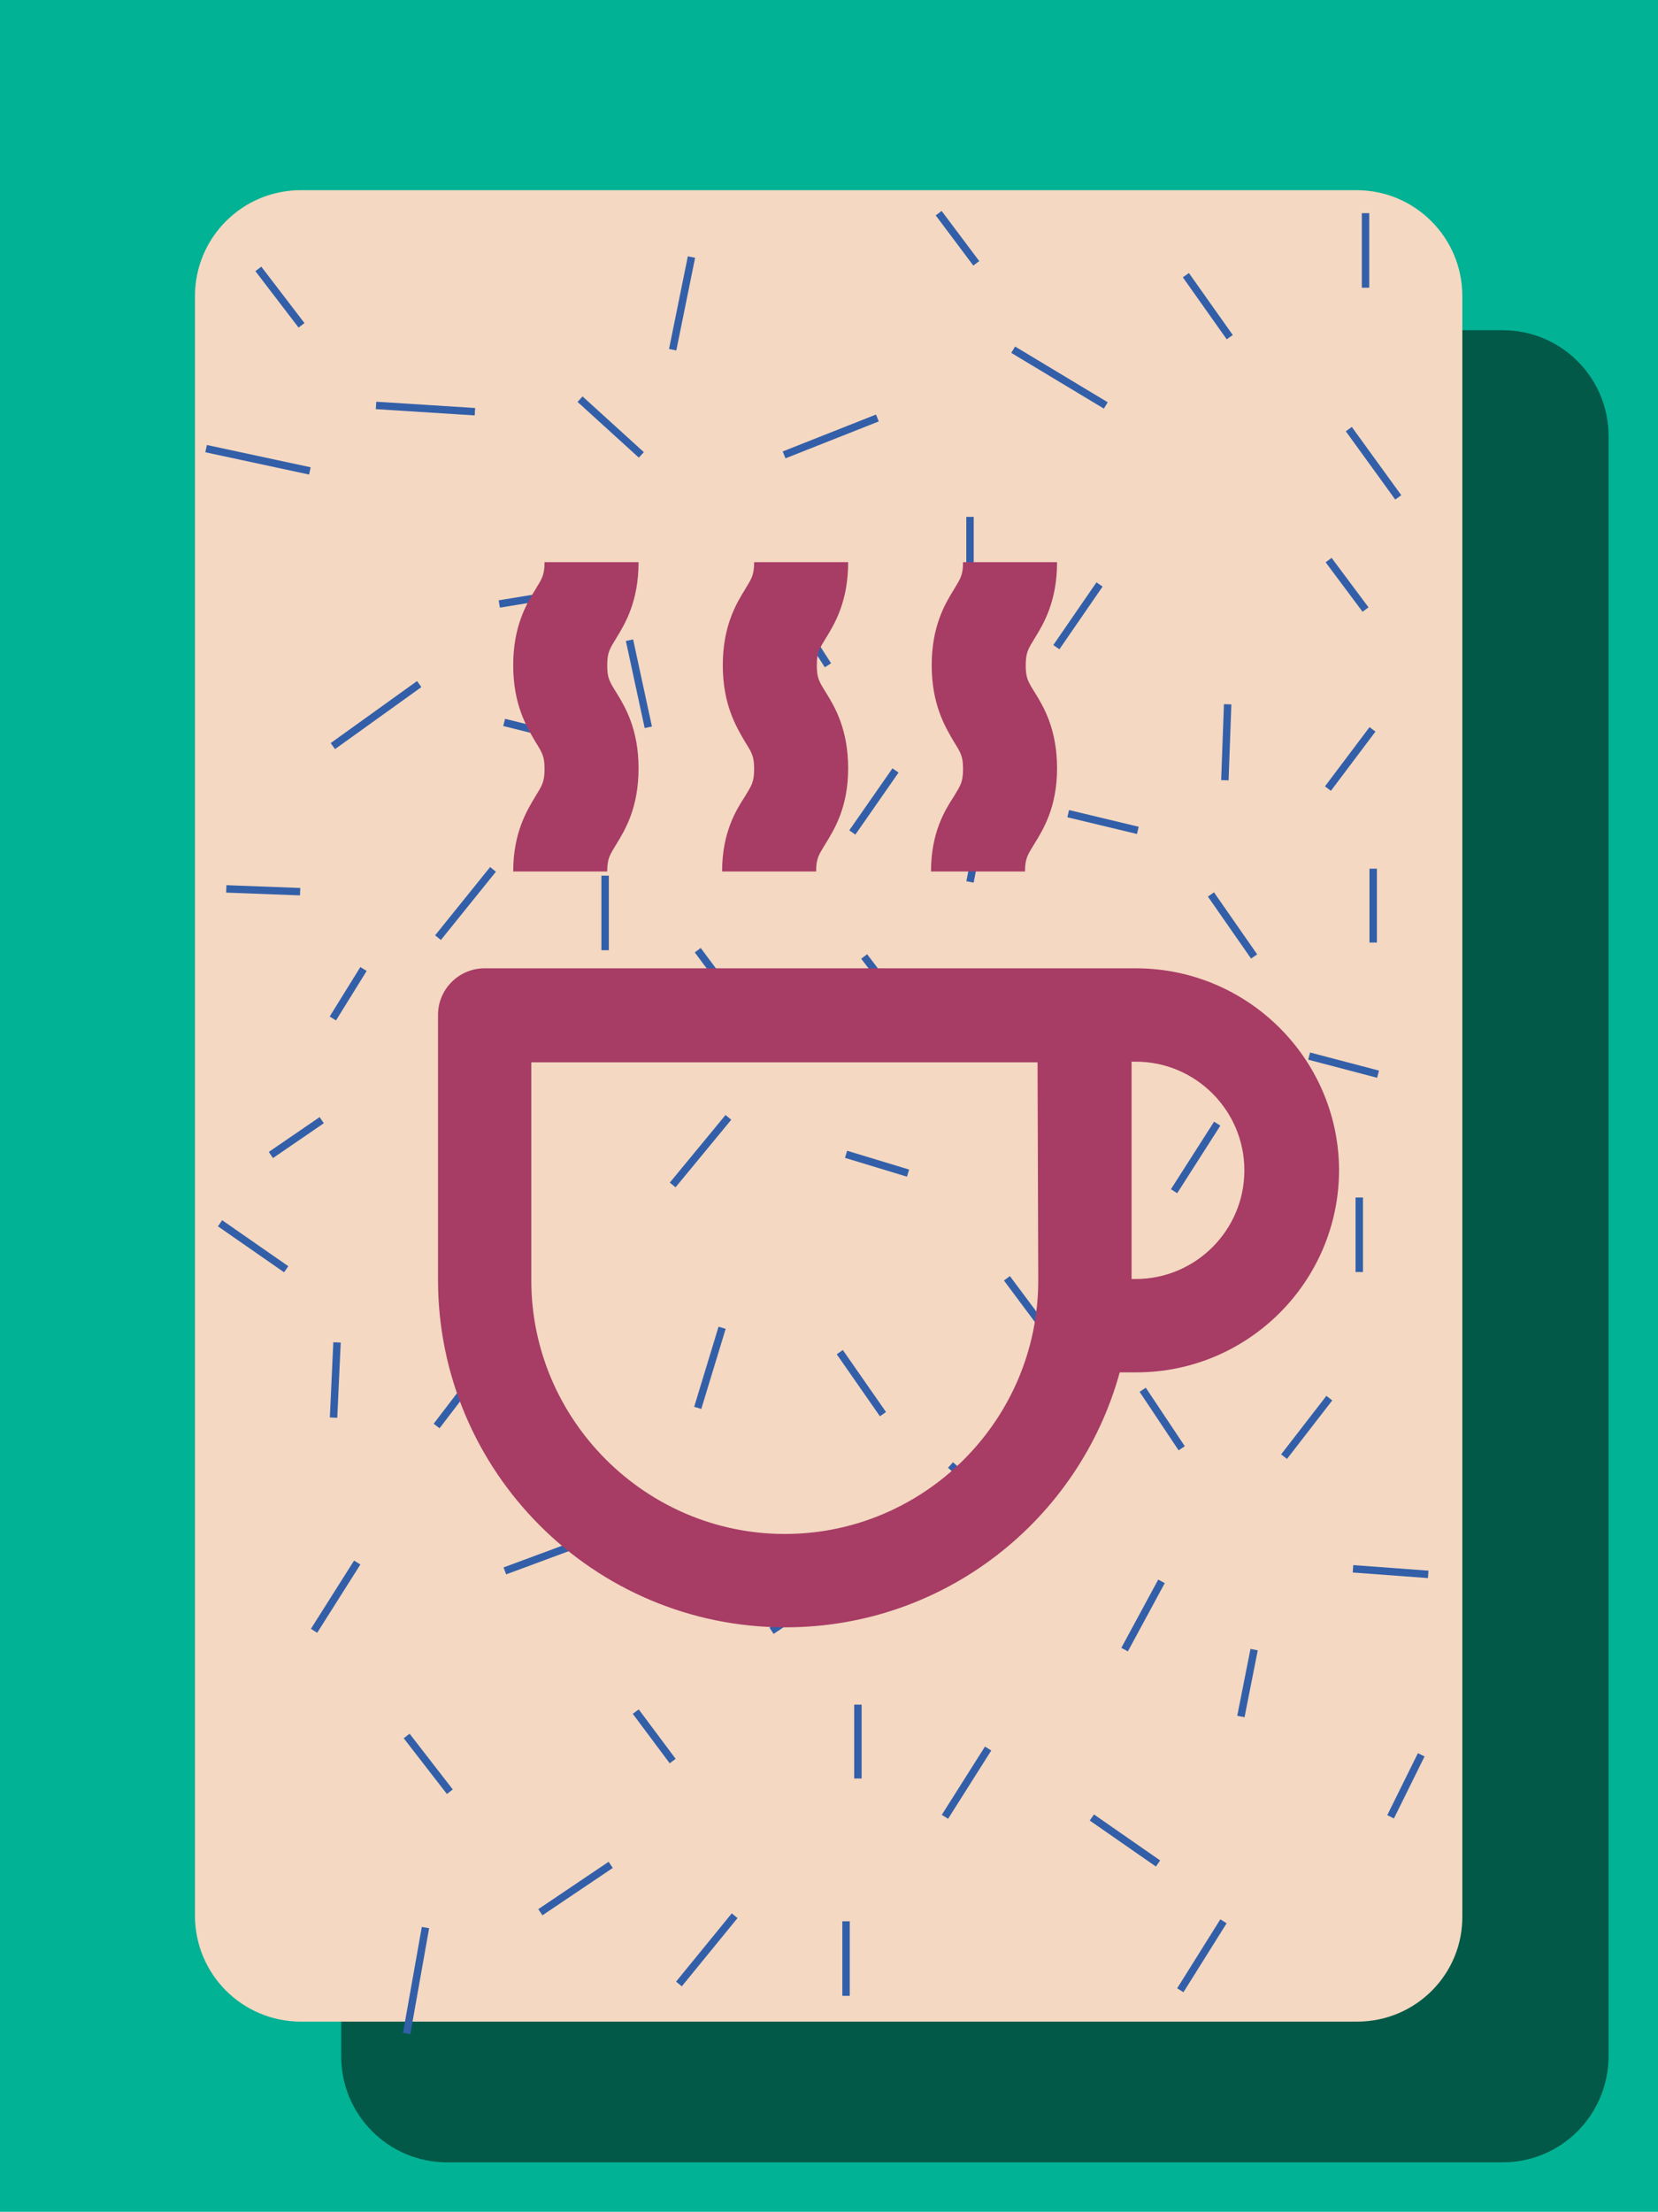 <?xml version="1.0" encoding="utf-8"?>
<!-- Generator: Adobe Illustrator 19.0.0, SVG Export Plug-In . SVG Version: 6.00 Build 0)  -->
<svg version="1.1" id="Calque_1" xmlns="http://www.w3.org/2000/svg" xmlns:xlink="http://www.w3.org/1999/xlink" x="0px" y="0px"
	 viewBox="0 0 238.1 317.5" style="enable-background:new 0 0 238.1 317.5;" xml:space="preserve">
<style type="text/css">
	.st0{fill:#01B295;stroke:#335FA9;stroke-width:1.066;}
	.st1{fill:#025948;}
	.st2{fill:#F4D8C1;}
	.st3{fill:none;stroke:#335FA9;stroke-width:0.221;}
	.st4{fill:none;stroke:#335FA9;stroke-width:1.066;}
	.st5{fill:#A73C65;}
</style>
<rect x="-4.7" y="-1.9" class="st0" width="249.4" height="324.7"/>
<path class="st1" d="M215.8,310.4H64.2c-8.4,0-15.2-6.8-15.2-15.2V62.6c0-8.4,6.8-15.2,15.2-15.2h151.6c8.4,0,15.2,6.8,15.2,15.2
	v232.5C231,303.6,224.2,310.4,215.8,310.4z"/>
<path class="st2" d="M194.9,290.2H43.2c-8.4,0-15.2-6.8-15.2-15.2V42.5c0-8.4,6.8-15.2,15.2-15.2h151.6c8.4,0,15.2,6.8,15.2,15.2
	V275C210.1,283.4,203.3,290.2,194.9,290.2z"/>
<g id="XMLID_995_">
	<line id="XMLID_1103_" class="st3" x1="653.1" y1="-315.6" x2="651.1" y2="-314.1"/>
	<line id="XMLID_1102_" class="st3" x1="652" y1="-274.2" x2="650.4" y2="-272.9"/>
	<line id="XMLID_1101_" class="st3" x1="702.9" y1="-318.4" x2="700.5" y2="-317.8"/>
	<line id="XMLID_1100_" class="st3" x1="701.9" y1="-309.7" x2="700.1" y2="-308.4"/>
	<line id="XMLID_1099_" class="st3" x1="704" y1="-305.9" x2="701.8" y2="-305.9"/>
	<line id="XMLID_1098_" class="st3" x1="701.6" y1="-300.3" x2="699.5" y2="-301.6"/>
	<line id="XMLID_1097_" class="st3" x1="703.2" y1="-294.3" x2="701.8" y2="-293.2"/>
	<line id="XMLID_1096_" class="st3" x1="701.4" y1="-285.4" x2="699.4" y2="-287.1"/>
	<line id="XMLID_1095_" class="st3" x1="702.9" y1="-277.3" x2="699.7" y2="-277.9"/>
	<line id="XMLID_1094_" class="st3" x1="695.7" y1="-278.6" x2="694" y2="-277.3"/>
	<line id="XMLID_1093_" class="st3" x1="701.8" y1="-290.4" x2="699.5" y2="-290.4"/>
	<line id="XMLID_1092_" class="st3" x1="691.6" y1="-310.6" x2="690.2" y2="-312.7"/>
	<line id="XMLID_1091_" class="st3" x1="669.5" y1="-311.8" x2="668.3" y2="-313.6"/>
	<line id="XMLID_1090_" class="st3" x1="680.6" y1="-315" x2="682" y2="-317"/>
	<line id="XMLID_1089_" class="st3" x1="699" y1="-269.9" x2="699.8" y2="-272.1"/>
	<line id="XMLID_1088_" class="st3" x1="695.4" y1="-269.8" x2="694.9" y2="-272.2"/>
	<line id="XMLID_1087_" class="st3" x1="690.9" y1="-288.2" x2="689.5" y2="-290.3"/>
	<line id="XMLID_1086_" class="st3" x1="684.7" y1="-309.1" x2="683.5" y2="-311"/>
	<line id="XMLID_1085_" class="st3" x1="684.2" y1="-269.1" x2="684.3" y2="-271.4"/>
	<line id="XMLID_1084_" class="st3" x1="678.8" y1="-271.7" x2="680.1" y2="-273.7"/>
	<line id="XMLID_1083_" class="st3" x1="672.6" y1="-270.3" x2="671.6" y2="-271.8"/>
	<line id="XMLID_1082_" class="st3" x1="686" y1="-293.5" x2="687.7" y2="-295.5"/>
	<line id="XMLID_1081_" class="st3" x1="660.6" y1="-270.2" x2="661.6" y2="-271.7"/>
	<line id="XMLID_1080_" class="st3" x1="655.7" y1="-271.3" x2="656.4" y2="-274.4"/>
	<line id="XMLID_1079_" class="st3" x1="652.5" y1="-269.2" x2="651.3" y2="-270.9"/>
	<line id="XMLID_1078_" class="st3" x1="668.8" y1="-271.9" x2="668.9" y2="-274.2"/>
	<line id="XMLID_1077_" class="st3" x1="654.2" y1="-319.7" x2="656.8" y2="-318.6"/>
	<line id="XMLID_1076_" class="st3" x1="652.2" y1="-308.3" x2="652.4" y2="-310.6"/>
	<line id="XMLID_1075_" class="st3" x1="654.8" y1="-291.3" x2="655.9" y2="-288.5"/>
	<line id="XMLID_1074_" class="st3" x1="652.8" y1="-295.4" x2="654.4" y2="-298.1"/>
	<line id="XMLID_1073_" class="st3" x1="670.4" y1="-320.2" x2="668.8" y2="-318.4"/>
	<line id="XMLID_1072_" class="st3" x1="673.6" y1="-320.2" x2="676" y2="-318.2"/>
	<line id="XMLID_1071_" class="st3" x1="685.9" y1="-320.2" x2="688.3" y2="-318.8"/>
	<line id="XMLID_1070_" class="st3" x1="687.6" y1="-315.8" x2="686.1" y2="-313.4"/>
	<line id="XMLID_1069_" class="st3" x1="692.7" y1="-316.7" x2="696.4" y2="-318.4"/>
	<line id="XMLID_1068_" class="st3" x1="698.3" y1="-314.1" x2="696.4" y2="-312.9"/>
	<line id="XMLID_1067_" class="st3" x1="662.7" y1="-320" x2="662.7" y2="-317.8"/>
	<line id="XMLID_1066_" class="st3" x1="660.5" y1="-316.4" x2="658.1" y2="-316"/>
	<line id="XMLID_1065_" class="st3" x1="663.6" y1="-313" x2="664" y2="-310.6"/>
	<line id="XMLID_1064_" class="st3" x1="664.4" y1="-316.4" x2="666.9" y2="-316.9"/>
	<line id="XMLID_1063_" class="st3" x1="655.7" y1="-307.7" x2="657.7" y2="-309.2"/>
	<line id="XMLID_1062_" class="st3" x1="654.4" y1="-276.4" x2="654.6" y2="-279.3"/>
	<line id="XMLID_1061_" class="st3" x1="654.2" y1="-282.5" x2="655.9" y2="-284.3"/>
	<line id="XMLID_1060_" class="st3" x1="664.6" y1="-275.1" x2="662.7" y2="-277.7"/>
	<line id="XMLID_1059_" class="st3" x1="670.8" y1="-302.5" x2="669" y2="-301.3"/>
	<line id="XMLID_1058_" class="st3" x1="691.4" y1="-298.7" x2="689.4" y2="-299.8"/>
	<line id="XMLID_1057_" class="st3" x1="668.6" y1="-294.1" x2="665.8" y2="-294.6"/>
	<line id="XMLID_1056_" class="st3" x1="672.1" y1="-287.1" x2="670.6" y2="-286"/>
	<line id="XMLID_1055_" class="st3" x1="670.3" y1="-278.2" x2="668.2" y2="-279.9"/>
	<line id="XMLID_1054_" class="st3" x1="672.7" y1="-275.1" x2="671.2" y2="-276"/>
	<line id="XMLID_1053_" class="st3" x1="670.6" y1="-283.2" x2="668.4" y2="-283.2"/>
	<line id="XMLID_1052_" class="st3" x1="678.2" y1="-309.5" x2="676.3" y2="-308.3"/>
	<line id="XMLID_1051_" class="st3" x1="680.2" y1="-305.7" x2="678" y2="-305.7"/>
	<line id="XMLID_1050_" class="st3" x1="677.8" y1="-300.2" x2="675.8" y2="-301.4"/>
	<line id="XMLID_1049_" class="st3" x1="677.3" y1="-292.2" x2="676.7" y2="-290.4"/>
	<line id="XMLID_1048_" class="st3" x1="677.6" y1="-285.2" x2="675.6" y2="-286.9"/>
	<line id="XMLID_1047_" class="st3" x1="678" y1="-279.3" x2="676.5" y2="-280.3"/>
	<line id="XMLID_1046_" class="st3" x1="695.3" y1="-290.7" x2="693.1" y2="-290.7"/>
	<line id="XMLID_1045_" class="st3" x1="665.3" y1="-291.9" x2="667.1" y2="-290.6"/>
	<line id="XMLID_1044_" class="st3" x1="668.8" y1="-308.4" x2="671" y2="-308.4"/>
	<line id="XMLID_1043_" class="st3" x1="659.8" y1="-297.9" x2="661.6" y2="-296.7"/>
	<line id="XMLID_1042_" class="st3" x1="657.7" y1="-294.1" x2="659.9" y2="-294.1"/>
	<line id="XMLID_1041_" class="st3" x1="660.1" y1="-288.5" x2="662.2" y2="-289.8"/>
	<line id="XMLID_1040_" class="st3" x1="683.7" y1="-299.2" x2="685.5" y2="-300.4"/>
	<line id="XMLID_1039_" class="st3" x1="684" y1="-304.8" x2="685.7" y2="-303.4"/>
	<line id="XMLID_1038_" class="st3" x1="689.2" y1="-307.7" x2="689" y2="-305.5"/>
	<line id="XMLID_1037_" class="st3" x1="682.3" y1="-275.2" x2="684.5" y2="-275.2"/>
	<line id="XMLID_1036_" class="st3" x1="683" y1="-279.5" x2="684.8" y2="-278.2"/>
	<line id="XMLID_1035_" class="st3" x1="688.3" y1="-282.5" x2="689.1" y2="-280.2"/>
	<line id="XMLID_1034_" class="st3" x1="684.4" y1="-291.5" x2="682.6" y2="-290.2"/>
	<line id="XMLID_1033_" class="st3" x1="684.3" y1="-286" x2="681.9" y2="-286.7"/>
	<line id="XMLID_1032_" class="st3" x1="690.9" y1="-274.6" x2="688.9" y2="-275.8"/>
	<line id="XMLID_1031_" class="st3" x1="696.4" y1="-293.3" x2="694.4" y2="-294.6"/>
	<line id="XMLID_1030_" class="st3" x1="694.8" y1="-285.2" x2="693.3" y2="-284.1"/>
	<line id="XMLID_1029_" class="st3" x1="663.3" y1="-301.8" x2="665.6" y2="-301.7"/>
	<line id="XMLID_1028_" class="st3" x1="664.1" y1="-306.1" x2="665.8" y2="-304.7"/>
	<line id="XMLID_1027_" class="st3" x1="691.4" y1="-302.5" x2="693.4" y2="-302.1"/>
	<line id="XMLID_1026_" class="st3" x1="659.9" y1="-282.5" x2="660.3" y2="-280.1"/>
	<line id="XMLID_1025_" class="st3" x1="661.4" y1="-283.9" x2="664" y2="-284.5"/>
	<line id="XMLID_1024_" class="st3" x1="673" y1="-314.1" x2="676" y2="-313.6"/>
	<line id="XMLID_1023_" class="st3" x1="673.6" y1="-298.8" x2="673.9" y2="-296.3"/>
	<line id="XMLID_1022_" class="st3" x1="696.4" y1="-306.6" x2="694.6" y2="-307.5"/>
	<line id="XMLID_1021_" class="st3" x1="656.3" y1="-313.6" x2="658.7" y2="-311.6"/>
	<line id="XMLID_1020_" class="st3" x1="652.4" y1="-301.8" x2="650.6" y2="-300.5"/>
	<line id="XMLID_1019_" class="st3" x1="660.5" y1="-305.9" x2="659" y2="-304.8"/>
	<line id="XMLID_1018_" class="st3" x1="679.3" y1="-320" x2="680.7" y2="-322"/>
	<line id="XMLID_1017_" class="st3" x1="696.4" y1="-297.7" x2="697.8" y2="-299.7"/>
	<line id="XMLID_1016_" class="st3" x1="673.8" y1="-304.2" x2="674.3" y2="-306.2"/>
	<line id="XMLID_1015_" class="st3" x1="663.8" y1="-280.2" x2="664.4" y2="-282.3"/>
	<line id="XMLID_1014_" class="st3" x1="672.3" y1="-292" x2="670.8" y2="-290.9"/>
	<line id="XMLID_1013_" class="st3" x1="649.8" y1="-318.4" x2="647.4" y2="-317.8"/>
	<line id="XMLID_1012_" class="st3" x1="648.9" y1="-309.7" x2="647.1" y2="-308.4"/>
	<line id="XMLID_1011_" class="st3" x1="650.9" y1="-305.9" x2="648.7" y2="-305.9"/>
	<line id="XMLID_1010_" class="st3" x1="650.2" y1="-294.3" x2="648.7" y2="-293.2"/>
	<line id="XMLID_1009_" class="st3" x1="649.8" y1="-277.3" x2="646.7" y2="-277.9"/>
	<line id="XMLID_1008_" class="st3" x1="648.7" y1="-290.4" x2="646.5" y2="-290.4"/>
	<line id="XMLID_1007_" class="st3" x1="699" y1="-322.9" x2="699.8" y2="-325.1"/>
	<line id="XMLID_1006_" class="st3" x1="695.4" y1="-322.8" x2="694.9" y2="-325.2"/>
	<line id="XMLID_1005_" class="st3" x1="684.2" y1="-322.2" x2="684.3" y2="-324.4"/>
	<line id="XMLID_1004_" class="st3" x1="672.6" y1="-323.4" x2="671.6" y2="-324.9"/>
	<line id="XMLID_1003_" class="st3" x1="660.6" y1="-323.3" x2="661.6" y2="-324.7"/>
	<line id="XMLID_1002_" class="st3" x1="652.5" y1="-322.3" x2="651.3" y2="-324"/>
	<line id="XMLID_1001_" class="st3" x1="652.8" y1="-285.2" x2="650" y2="-285.8"/>
	<line id="XMLID_1000_" class="st3" x1="699.3" y1="-281.3" x2="697.9" y2="-283.4"/>
	<line id="XMLID_999_" class="st3" x1="666.6" y1="-297" x2="667.1" y2="-299.1"/>
	<line id="XMLID_998_" class="st3" x1="681.9" y1="-296.3" x2="680.4" y2="-295.2"/>
	<line id="XMLID_997_" class="st3" x1="689.8" y1="-322.1" x2="691.2" y2="-324.3"/>
	<line id="XMLID_996_" class="st3" x1="689.8" y1="-269" x2="691.2" y2="-271.2"/>
</g>
<g>
	<g id="XMLID_329_">
		<line id="XMLID_222_" class="st4" x1="43.3" y1="46.7" x2="37.1" y2="38.6"/>
		<line id="XMLID_226_" class="st4" x1="169.5" y1="285.7" x2="175.7" y2="275.8"/>
		<line id="XMLID_228_" class="st4" x1="97.5" y1="284.8" x2="105.5" y2="275"/>
		<line id="XMLID_229_" class="st4" x1="58.4" y1="291.9" x2="61.1" y2="276.7"/>
		<line id="XMLID_230_" class="st4" x1="64.6" y1="257.2" x2="58.4" y2="249.2"/>
		<line id="XMLID_231_" class="st4" x1="121.5" y1="286.5" x2="121.5" y2="275.8"/>
		<line id="XMLID_237_" class="st4" x1="110.8" y1="234.1" x2="120.9" y2="227.4"/>
		<line id="XMLID_240_" class="st4" x1="31.6" y1="175.6" x2="41.1" y2="182.2"/>
		<line id="XMLID_241_" class="st4" x1="38.9" y1="165.8" x2="46.2" y2="160.8"/>
		<line id="XMLID_242_" class="st4" x1="136.5" y1="210.3" x2="145.9" y2="218.7"/>
		<line id="XMLID_244_" class="st4" x1="29.6" y1="64.4" x2="44.5" y2="67.6"/>
		<line id="XMLID_246_" class="st4" x1="32.5" y1="127.6" x2="43.1" y2="128"/>
		<line id="XMLID_249_" class="st4" x1="126" y1="60" x2="112.6" y2="65.3"/>
		<line id="XMLID_250_" class="st4" x1="145.5" y1="50.2" x2="158.8" y2="58.2"/>
		<line id="XMLID_261_" class="st4" x1="193.7" y1="61.6" x2="200.8" y2="71.4"/>
		<line id="XMLID_262_" class="st4" x1="54" y1="58.2" x2="68.2" y2="59.1"/>
		<line id="XMLID_263_" class="st4" x1="83.3" y1="57.3" x2="92.1" y2="65.3"/>
		<line id="XMLID_264_" class="st4" x1="47.8" y1="107.1" x2="60.2" y2="98.2"/>
		<line id="XMLID_265_" class="st4" x1="180.1" y1="137.3" x2="173.9" y2="128.4"/>
		<line id="XMLID_266_" class="st4" x1="161.5" y1="236.8" x2="166.8" y2="227"/>
		<line id="XMLID_267_" class="st4" x1="139.3" y1="126.6" x2="141.9" y2="113.3"/>
		<line id="XMLID_268_" class="st4" x1="105.5" y1="143.5" x2="100.2" y2="136.4"/>
		<line id="XMLID_269_" class="st4" x1="62.9" y1="134.6" x2="70.8" y2="124.8"/>
		<line id="XMLID_270_" class="st4" x1="47.8" y1="146.2" x2="52.2" y2="139.1"/>
		<line id="XMLID_271_" class="st4" x1="86.9" y1="136.4" x2="86.9" y2="125.7"/>
		<line id="XMLID_273_" class="st4" x1="195.2" y1="182.6" x2="195.2" y2="171.9"/>
		<line id="XMLID_274_" class="st4" x1="168.6" y1="171" x2="174.8" y2="161.3"/>
		<line id="XMLID_275_" class="st4" x1="130.4" y1="168.4" x2="121.5" y2="165.7"/>
		<line id="XMLID_276_" class="st4" x1="96.6" y1="170.1" x2="104.6" y2="160.4"/>
		<line id="XMLID_277_" class="st4" x1="68.2" y1="171.9" x2="72.7" y2="164.8"/>
		<line id="XMLID_278_" class="st4" x1="123.2" y1="255.3" x2="123.2" y2="244.7"/>
		<line id="XMLID_279_" class="st4" x1="128.6" y1="110.6" x2="122.4" y2="119.5"/>
		<line id="XMLID_280_" class="st4" x1="197.2" y1="124.7" x2="197.2" y2="135.3"/>
		<line id="XMLID_281_" class="st4" x1="157.9" y1="83.9" x2="151.7" y2="92.9"/>
		<line id="XMLID_282_" class="st4" x1="139.3" y1="74.2" x2="139.3" y2="84.8"/>
		<line id="XMLID_283_" class="st4" x1="112.6" y1="85.7" x2="118.9" y2="95.5"/>
		<line id="XMLID_284_" class="st4" x1="164.1" y1="199.5" x2="169.7" y2="207.9"/>
		<line id="XMLID_285_" class="st4" x1="190.9" y1="200.7" x2="184.4" y2="209.1"/>
		<line id="XMLID_286_" class="st4" x1="205.1" y1="226" x2="194.3" y2="225.2"/>
		<line id="XMLID_287_" class="st4" x1="48.4" y1="192.7" x2="47.9" y2="203.5"/>
		<line id="XMLID_288_" class="st4" x1="69.2" y1="196.2" x2="62.7" y2="204.7"/>
		<line id="XMLID_289_" class="st4" x1="83.3" y1="221.5" x2="72.5" y2="225.5"/>
		<line id="XMLID_290_" class="st4" x1="126.8" y1="203" x2="120.6" y2="194.1"/>
		<line id="XMLID_291_" class="st4" x1="100.2" y1="202.1" x2="103.7" y2="190.6"/>
		<line id="XMLID_292_" class="st4" x1="45.1" y1="234.1" x2="51.3" y2="224.3"/>
		<line id="XMLID_293_" class="st4" x1="135.7" y1="260.8" x2="141.9" y2="251"/>
		<line id="XMLID_294_" class="st4" x1="96.6" y1="252.8" x2="91.3" y2="245.7"/>
		<line id="XMLID_295_" class="st4" x1="176.3" y1="101.1" x2="175.9" y2="112"/>
		<line id="XMLID_296_" class="st4" x1="197.1" y1="104.7" x2="190.7" y2="113.2"/>
		<line id="XMLID_297_" class="st4" x1="180.1" y1="236.8" x2="178.2" y2="246.4"/>
		<line id="XMLID_298_" class="st4" x1="83.3" y1="84.8" x2="71.7" y2="86.7"/>
		<line id="XMLID_299_" class="st4" x1="90.4" y1="91.9" x2="93.1" y2="104.4"/>
		<line id="XMLID_301_" class="st4" x1="162.3" y1="150.5" x2="149.9" y2="152.3"/>
		<line id="XMLID_302_" class="st4" x1="199.7" y1="260.8" x2="204.1" y2="251.9"/>
		<line id="XMLID_304_" class="st4" x1="176.6" y1="48.4" x2="170.3" y2="39.5"/>
		<line id="XMLID_305_" class="st4" x1="196.1" y1="87.5" x2="190.8" y2="80.4"/>
		<line id="XMLID_307_" class="st4" x1="156.8" y1="260.9" x2="166.3" y2="267.5"/>
		<line id="XMLID_308_" class="st4" x1="188" y1="151.6" x2="197.9" y2="154.2"/>
		<line id="XMLID_309_" class="st4" x1="72.4" y1="103.7" x2="82.4" y2="106.2"/>
		<line id="XMLID_310_" class="st4" x1="129.5" y1="144.4" x2="124.1" y2="137.3"/>
		<line id="XMLID_313_" class="st4" x1="196.1" y1="41.3" x2="196.1" y2="30.6"/>
		<line id="XMLID_314_" class="st4" x1="140.2" y1="37.8" x2="134.8" y2="30.6"/>
		<line id="XMLID_323_" class="st4" x1="96.6" y1="50.2" x2="99.3" y2="36.9"/>
		<line id="XMLID_324_" class="st4" x1="77.6" y1="274.5" x2="87.7" y2="267.7"/>
		<line id="XMLID_325_" class="st4" x1="153.4" y1="116.8" x2="163.4" y2="119.2"/>
		<line id="XMLID_326_" class="st4" x1="149.9" y1="190.6" x2="144.6" y2="183.5"/>
	</g>
</g>
<g id="XMLID_334_">
	<path id="XMLID_330_" class="st5" d="M163.1,139h-7.3H69.6c-3.7,0-6.7,3-6.7,6.7v38c0,27.5,22.3,49.9,49.9,49.9
		c22.9,0,42.2-15.5,48-36.6h2.4c16,0,29.1-13,29.1-29.1C192.2,152,179.2,139,163.1,139z M149.1,183.8c0,20.1-16.4,36.4-36.4,36.4
		s-36.4-16.4-36.4-36.4v-31.3h72.7L149.1,183.8L149.1,183.8z M163.1,183.6h-0.6v-31.2h0.6c8.6,0,15.6,7,15.6,15.6
		S171.7,183.6,163.1,183.6z"/>
	<path id="XMLID_331_" class="st5" d="M73.7,125.1h13.5c0-1.9,0.4-2.4,1.3-3.9c1.3-2.1,3.2-5.3,3.2-10.9c0-5.6-1.9-8.8-3.2-10.9
		c-1-1.6-1.3-2.1-1.3-3.9c0-1.9,0.4-2.4,1.3-3.9c1.3-2.1,3.2-5.3,3.2-10.9H78.2c0,1.9-0.4,2.4-1.3,3.9c-1.3,2.1-3.2,5.3-3.2,10.9
		c0,5.6,1.9,8.8,3.2,11c1,1.6,1.3,2.1,1.3,3.9c0,1.9-0.4,2.4-1.3,3.9C75.7,116.3,73.7,119.5,73.7,125.1z"/>
	<path id="XMLID_332_" class="st5" d="M103.7,125.1h13.5c0-1.9,0.4-2.4,1.3-3.9c1.3-2.1,3.3-5.3,3.3-10.9c0-5.6-1.9-8.8-3.2-10.9
		c-1-1.6-1.3-2.1-1.3-3.9c0-1.9,0.4-2.4,1.3-3.9c1.3-2.1,3.2-5.3,3.2-10.9h-13.5c0,1.9-0.4,2.4-1.3,3.9c-1.3,2.1-3.2,5.3-3.2,10.9
		c0,5.6,1.9,8.8,3.2,11c1,1.6,1.3,2.1,1.3,3.9c0,1.9-0.4,2.4-1.3,3.9C105.7,116.3,103.7,119.5,103.7,125.1z"/>
	<path id="XMLID_333_" class="st5" d="M133.7,125.1h13.5c0-1.9,0.4-2.4,1.3-3.9c1.3-2.1,3.3-5.3,3.3-10.9c0-5.6-1.9-8.8-3.2-10.9
		c-1-1.6-1.3-2.1-1.3-3.9c0-1.9,0.4-2.4,1.3-3.9c1.3-2.1,3.2-5.3,3.2-10.9h-13.5c0,1.9-0.4,2.4-1.3,3.9c-1.3,2.1-3.2,5.3-3.2,10.9
		c0,5.6,1.9,8.8,3.2,11c1,1.6,1.3,2.1,1.3,3.9c0,1.9-0.4,2.4-1.3,3.9C135.7,116.3,133.7,119.5,133.7,125.1z"/>
</g>
</svg>
